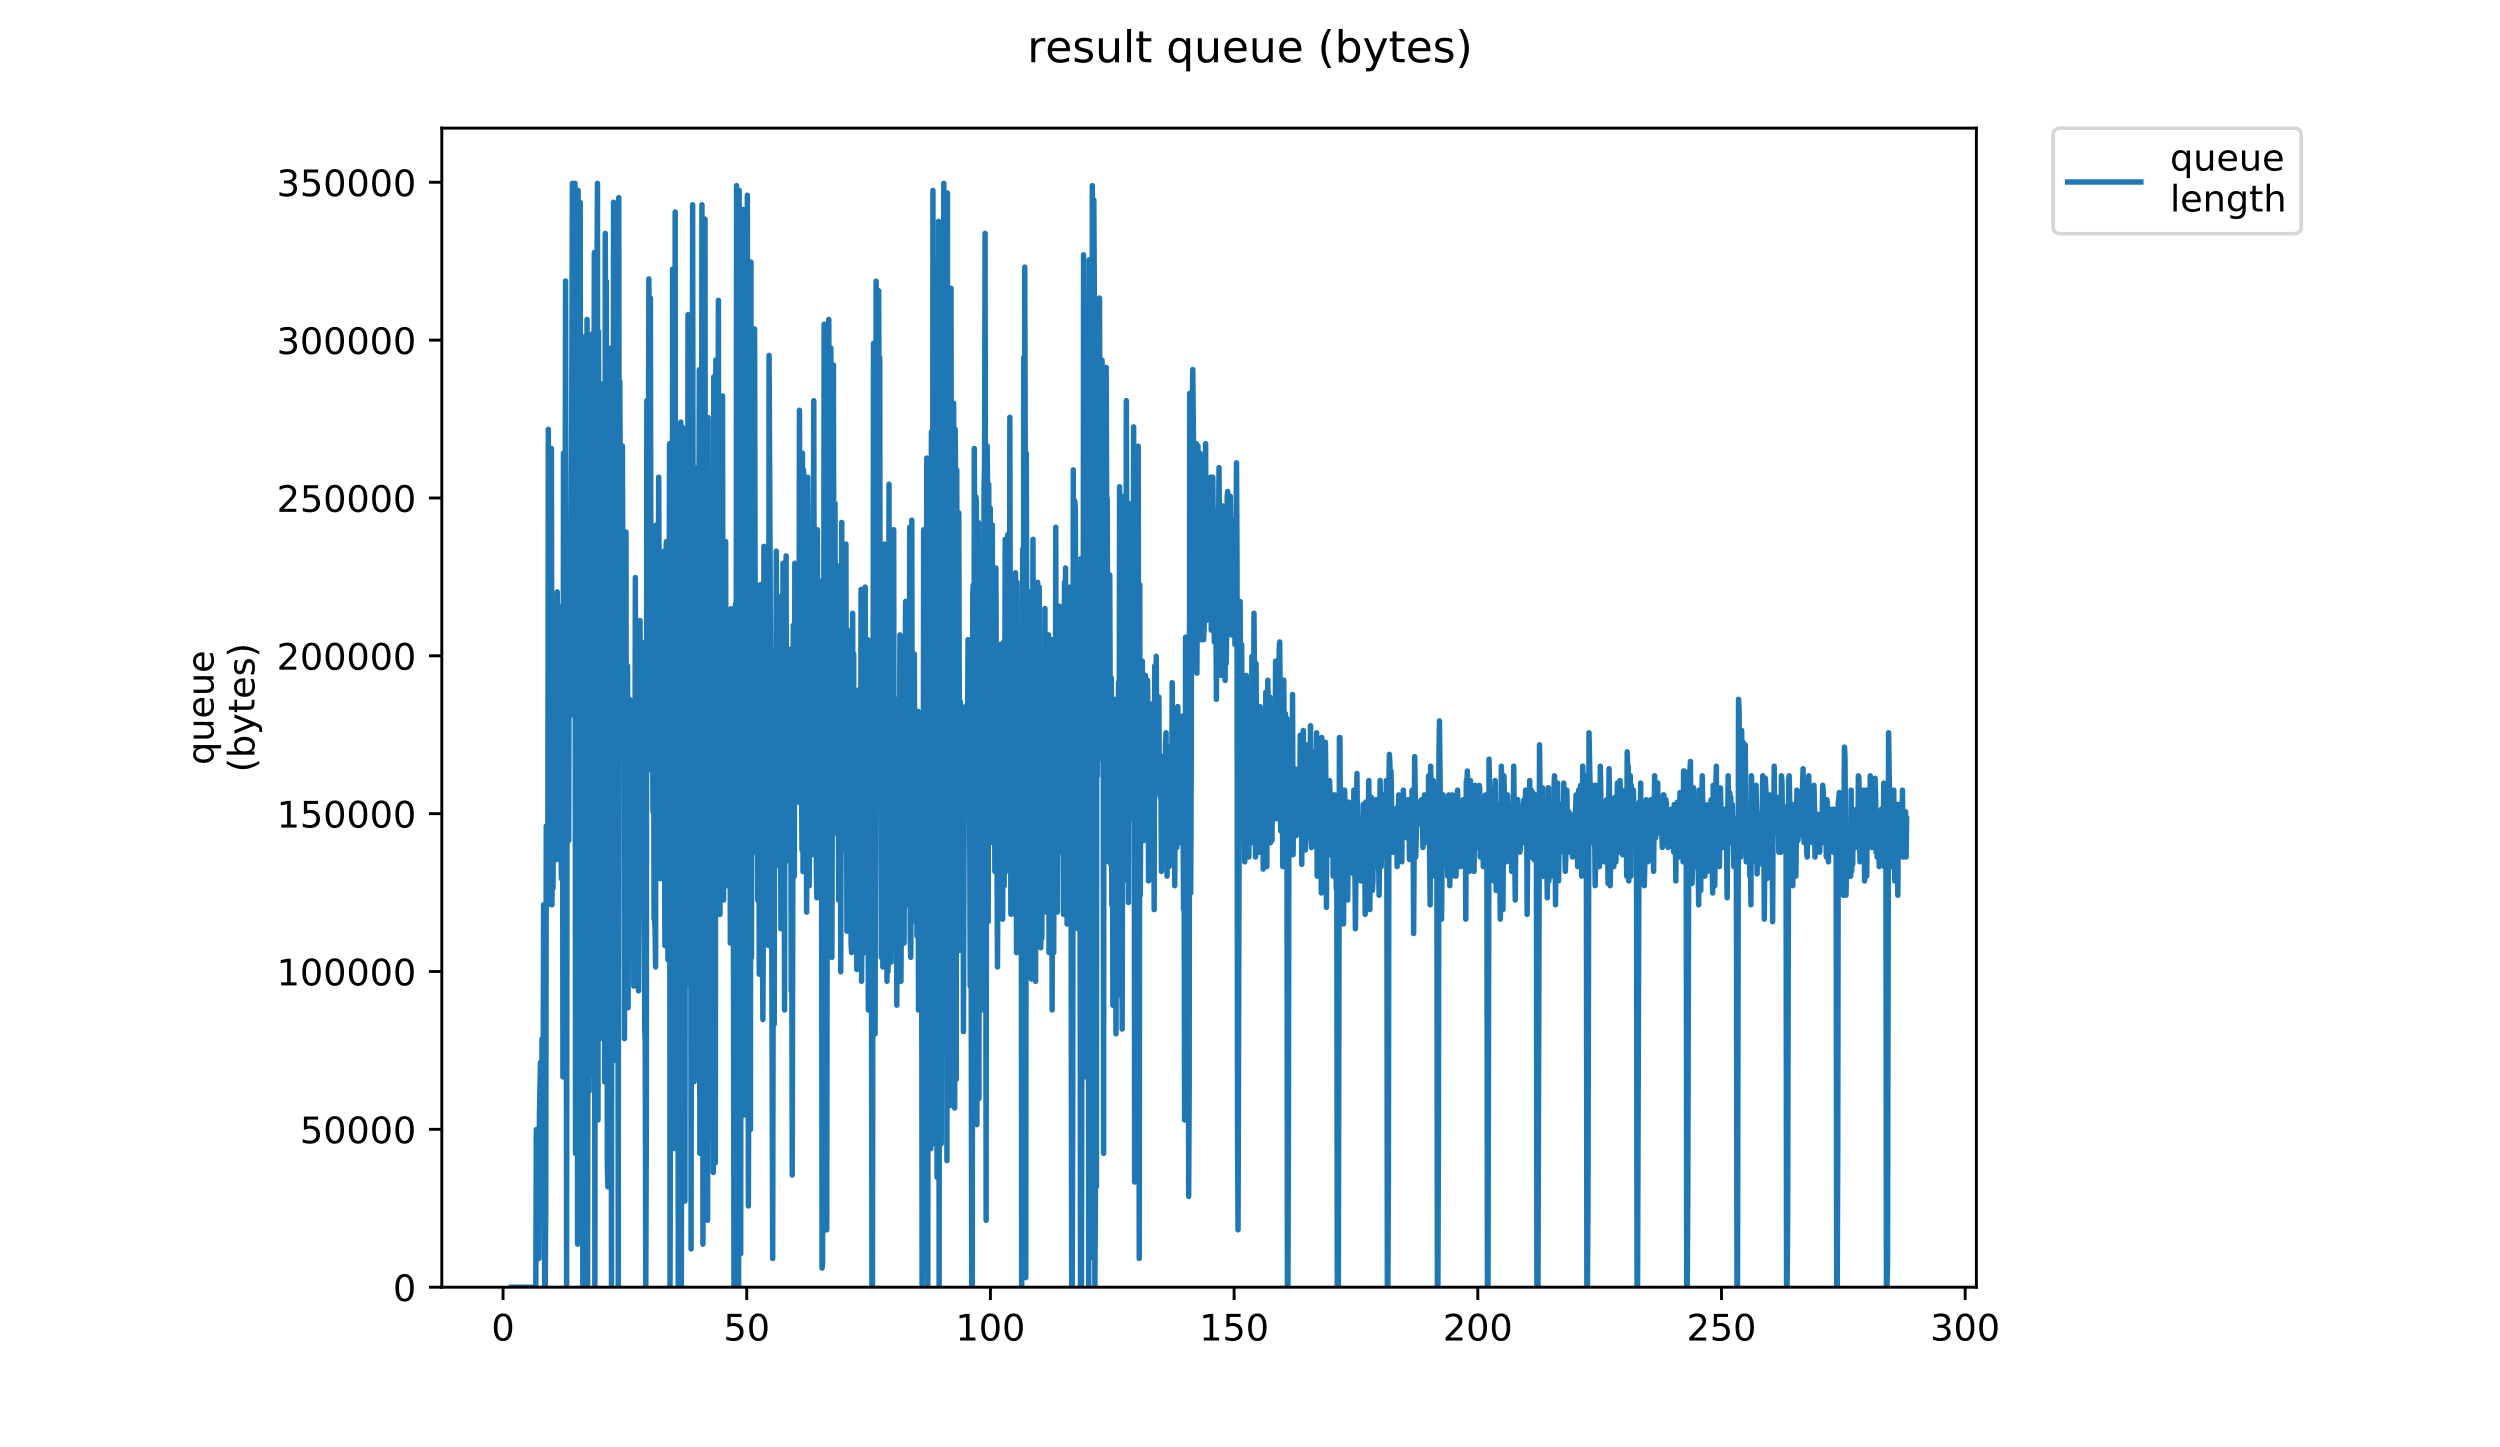 <?xml version="1.0" encoding="utf-8" standalone="no"?>
<!DOCTYPE svg PUBLIC "-//W3C//DTD SVG 1.1//EN"
  "http://www.w3.org/Graphics/SVG/1.1/DTD/svg11.dtd">
<!-- Created with matplotlib (https://matplotlib.org/) -->
<svg height="396pt" version="1.1" viewBox="0 0 684 396" width="684pt" xmlns="http://www.w3.org/2000/svg" xmlns:xlink="http://www.w3.org/1999/xlink">
 <defs>
  <style type="text/css">
*{stroke-linecap:butt;stroke-linejoin:round;}
  </style>
 </defs>
 <g id="figure_1">
  <g id="patch_1">
   <path d="M 0 396 
L 684 396 
L 684 0 
L 0 0 
z
" style="fill:#ffffff;"/>
  </g>
  <g id="axes_1">
   <g id="patch_2">
    <path d="M 120.879 352.174 
L 540.734 352.174 
L 540.734 35.062 
L 120.879 35.062 
z
" style="fill:#ffffff;"/>
   </g>
   <g id="matplotlib.axis_1">
    <g id="xtick_1">
     <g id="line2d_1">
      <defs>
       <path d="M 0 0 
L 0 3.5 
" id="m6138177342" style="stroke:#000000;stroke-width:0.8;"/>
      </defs>
      <g>
       <use style="stroke:#000000;stroke-width:0.8;" x="137.636" xlink:href="#m6138177342" y="352.174"/>
      </g>
     </g>
     <g id="text_1">
      <!-- 0 -->
      <defs>
       <path d="M 31.781 66.406 
Q 24.172 66.406 20.328 58.906 
Q 16.5 51.422 16.5 36.375 
Q 16.5 21.391 20.328 13.891 
Q 24.172 6.391 31.781 6.391 
Q 39.453 6.391 43.281 13.891 
Q 47.125 21.391 47.125 36.375 
Q 47.125 51.422 43.281 58.906 
Q 39.453 66.406 31.781 66.406 
z
M 31.781 74.219 
Q 44.047 74.219 50.516 64.516 
Q 56.984 54.828 56.984 36.375 
Q 56.984 17.969 50.516 8.266 
Q 44.047 -1.422 31.781 -1.422 
Q 19.531 -1.422 13.062 8.266 
Q 6.594 17.969 6.594 36.375 
Q 6.594 54.828 13.062 64.516 
Q 19.531 74.219 31.781 74.219 
z
" id="DejaVuSans-48"/>
      </defs>
      <g transform="translate(134.454 366.773)scale(0.1 -0.1)">
       <use xlink:href="#DejaVuSans-48"/>
      </g>
     </g>
    </g>
    <g id="xtick_2">
     <g id="line2d_2">
      <g>
       <use style="stroke:#000000;stroke-width:0.8;" x="204.308" xlink:href="#m6138177342" y="352.174"/>
      </g>
     </g>
     <g id="text_2">
      <!-- 50 -->
      <defs>
       <path d="M 10.797 72.906 
L 49.516 72.906 
L 49.516 64.594 
L 19.828 64.594 
L 19.828 46.734 
Q 21.969 47.469 24.109 47.828 
Q 26.266 48.188 28.422 48.188 
Q 40.625 48.188 47.75 41.5 
Q 54.891 34.812 54.891 23.391 
Q 54.891 11.625 47.562 5.094 
Q 40.234 -1.422 26.906 -1.422 
Q 22.312 -1.422 17.547 -0.641 
Q 12.797 0.141 7.719 1.703 
L 7.719 11.625 
Q 12.109 9.234 16.797 8.062 
Q 21.484 6.891 26.703 6.891 
Q 35.156 6.891 40.078 11.328 
Q 45.016 15.766 45.016 23.391 
Q 45.016 31 40.078 35.438 
Q 35.156 39.891 26.703 39.891 
Q 22.75 39.891 18.812 39.016 
Q 14.891 38.141 10.797 36.281 
z
" id="DejaVuSans-53"/>
      </defs>
      <g transform="translate(197.945 366.773)scale(0.1 -0.1)">
       <use xlink:href="#DejaVuSans-53"/>
       <use x="63.623" xlink:href="#DejaVuSans-48"/>
      </g>
     </g>
    </g>
    <g id="xtick_3">
     <g id="line2d_3">
      <g>
       <use style="stroke:#000000;stroke-width:0.8;" x="270.98" xlink:href="#m6138177342" y="352.174"/>
      </g>
     </g>
     <g id="text_3">
      <!-- 100 -->
      <defs>
       <path d="M 12.406 8.297 
L 28.516 8.297 
L 28.516 63.922 
L 10.984 60.406 
L 10.984 69.391 
L 28.422 72.906 
L 38.281 72.906 
L 38.281 8.297 
L 54.391 8.297 
L 54.391 0 
L 12.406 0 
z
" id="DejaVuSans-49"/>
      </defs>
      <g transform="translate(261.436 366.773)scale(0.1 -0.1)">
       <use xlink:href="#DejaVuSans-49"/>
       <use x="63.623" xlink:href="#DejaVuSans-48"/>
       <use x="127.246" xlink:href="#DejaVuSans-48"/>
      </g>
     </g>
    </g>
    <g id="xtick_4">
     <g id="line2d_4">
      <g>
       <use style="stroke:#000000;stroke-width:0.8;" x="337.652" xlink:href="#m6138177342" y="352.174"/>
      </g>
     </g>
     <g id="text_4">
      <!-- 150 -->
      <g transform="translate(328.109 366.773)scale(0.1 -0.1)">
       <use xlink:href="#DejaVuSans-49"/>
       <use x="63.623" xlink:href="#DejaVuSans-53"/>
       <use x="127.246" xlink:href="#DejaVuSans-48"/>
      </g>
     </g>
    </g>
    <g id="xtick_5">
     <g id="line2d_5">
      <g>
       <use style="stroke:#000000;stroke-width:0.8;" x="404.325" xlink:href="#m6138177342" y="352.174"/>
      </g>
     </g>
     <g id="text_5">
      <!-- 200 -->
      <defs>
       <path d="M 19.188 8.297 
L 53.609 8.297 
L 53.609 0 
L 7.328 0 
L 7.328 8.297 
Q 12.938 14.109 22.625 23.891 
Q 32.328 33.688 34.812 36.531 
Q 39.547 41.844 41.422 45.531 
Q 43.312 49.219 43.312 52.781 
Q 43.312 58.594 39.234 62.25 
Q 35.156 65.922 28.609 65.922 
Q 23.969 65.922 18.812 64.312 
Q 13.672 62.703 7.812 59.422 
L 7.812 69.391 
Q 13.766 71.781 18.938 73 
Q 24.125 74.219 28.422 74.219 
Q 39.75 74.219 46.484 68.547 
Q 53.219 62.891 53.219 53.422 
Q 53.219 48.922 51.531 44.891 
Q 49.859 40.875 45.406 35.406 
Q 44.188 33.984 37.641 27.219 
Q 31.109 20.453 19.188 8.297 
z
" id="DejaVuSans-50"/>
      </defs>
      <g transform="translate(394.781 366.773)scale(0.1 -0.1)">
       <use xlink:href="#DejaVuSans-50"/>
       <use x="63.623" xlink:href="#DejaVuSans-48"/>
       <use x="127.246" xlink:href="#DejaVuSans-48"/>
      </g>
     </g>
    </g>
    <g id="xtick_6">
     <g id="line2d_6">
      <g>
       <use style="stroke:#000000;stroke-width:0.8;" x="470.997" xlink:href="#m6138177342" y="352.174"/>
      </g>
     </g>
     <g id="text_6">
      <!-- 250 -->
      <g transform="translate(461.453 366.773)scale(0.1 -0.1)">
       <use xlink:href="#DejaVuSans-50"/>
       <use x="63.623" xlink:href="#DejaVuSans-53"/>
       <use x="127.246" xlink:href="#DejaVuSans-48"/>
      </g>
     </g>
    </g>
    <g id="xtick_7">
     <g id="line2d_7">
      <g>
       <use style="stroke:#000000;stroke-width:0.8;" x="537.669" xlink:href="#m6138177342" y="352.174"/>
      </g>
     </g>
     <g id="text_7">
      <!-- 300 -->
      <defs>
       <path d="M 40.578 39.312 
Q 47.656 37.797 51.625 33 
Q 55.609 28.219 55.609 21.188 
Q 55.609 10.406 48.188 4.484 
Q 40.766 -1.422 27.094 -1.422 
Q 22.516 -1.422 17.656 -0.516 
Q 12.797 0.391 7.625 2.203 
L 7.625 11.719 
Q 11.719 9.328 16.594 8.109 
Q 21.484 6.891 26.812 6.891 
Q 36.078 6.891 40.938 10.547 
Q 45.797 14.203 45.797 21.188 
Q 45.797 27.641 41.281 31.266 
Q 36.766 34.906 28.719 34.906 
L 20.219 34.906 
L 20.219 43.016 
L 29.109 43.016 
Q 36.375 43.016 40.234 45.922 
Q 44.094 48.828 44.094 54.297 
Q 44.094 59.906 40.109 62.906 
Q 36.141 65.922 28.719 65.922 
Q 24.656 65.922 20.016 65.031 
Q 15.375 64.156 9.812 62.312 
L 9.812 71.094 
Q 15.438 72.656 20.344 73.438 
Q 25.25 74.219 29.594 74.219 
Q 40.828 74.219 47.359 69.109 
Q 53.906 64.016 53.906 55.328 
Q 53.906 49.266 50.438 45.094 
Q 46.969 40.922 40.578 39.312 
z
" id="DejaVuSans-51"/>
      </defs>
      <g transform="translate(528.125 366.773)scale(0.1 -0.1)">
       <use xlink:href="#DejaVuSans-51"/>
       <use x="63.623" xlink:href="#DejaVuSans-48"/>
       <use x="127.246" xlink:href="#DejaVuSans-48"/>
      </g>
     </g>
    </g>
   </g>
   <g id="matplotlib.axis_2">
    <g id="ytick_1">
     <g id="line2d_8">
      <defs>
       <path d="M 0 0 
L -3.5 0 
" id="m844ea822ee" style="stroke:#000000;stroke-width:0.8;"/>
      </defs>
      <g>
       <use style="stroke:#000000;stroke-width:0.8;" x="120.879" xlink:href="#m844ea822ee" y="352.174"/>
      </g>
     </g>
     <g id="text_8">
      <!-- 0 -->
      <g transform="translate(107.516 355.973)scale(0.1 -0.1)">
       <use xlink:href="#DejaVuSans-48"/>
      </g>
     </g>
    </g>
    <g id="ytick_2">
     <g id="line2d_9">
      <g>
       <use style="stroke:#000000;stroke-width:0.8;" x="120.879" xlink:href="#m844ea822ee" y="308.988"/>
      </g>
     </g>
     <g id="text_9">
      <!-- 50000 -->
      <g transform="translate(82.066 312.787)scale(0.1 -0.1)">
       <use xlink:href="#DejaVuSans-53"/>
       <use x="63.623" xlink:href="#DejaVuSans-48"/>
       <use x="127.246" xlink:href="#DejaVuSans-48"/>
       <use x="190.869" xlink:href="#DejaVuSans-48"/>
       <use x="254.492" xlink:href="#DejaVuSans-48"/>
      </g>
     </g>
    </g>
    <g id="ytick_3">
     <g id="line2d_10">
      <g>
       <use style="stroke:#000000;stroke-width:0.8;" x="120.879" xlink:href="#m844ea822ee" y="265.802"/>
      </g>
     </g>
     <g id="text_10">
      <!-- 100000 -->
      <g transform="translate(75.704 269.602)scale(0.1 -0.1)">
       <use xlink:href="#DejaVuSans-49"/>
       <use x="63.623" xlink:href="#DejaVuSans-48"/>
       <use x="127.246" xlink:href="#DejaVuSans-48"/>
       <use x="190.869" xlink:href="#DejaVuSans-48"/>
       <use x="254.492" xlink:href="#DejaVuSans-48"/>
       <use x="318.115" xlink:href="#DejaVuSans-48"/>
      </g>
     </g>
    </g>
    <g id="ytick_4">
     <g id="line2d_11">
      <g>
       <use style="stroke:#000000;stroke-width:0.8;" x="120.879" xlink:href="#m844ea822ee" y="222.616"/>
      </g>
     </g>
     <g id="text_11">
      <!-- 150000 -->
      <g transform="translate(75.704 226.416)scale(0.1 -0.1)">
       <use xlink:href="#DejaVuSans-49"/>
       <use x="63.623" xlink:href="#DejaVuSans-53"/>
       <use x="127.246" xlink:href="#DejaVuSans-48"/>
       <use x="190.869" xlink:href="#DejaVuSans-48"/>
       <use x="254.492" xlink:href="#DejaVuSans-48"/>
       <use x="318.115" xlink:href="#DejaVuSans-48"/>
      </g>
     </g>
    </g>
    <g id="ytick_5">
     <g id="line2d_12">
      <g>
       <use style="stroke:#000000;stroke-width:0.8;" x="120.879" xlink:href="#m844ea822ee" y="179.431"/>
      </g>
     </g>
     <g id="text_12">
      <!-- 200000 -->
      <g transform="translate(75.704 183.23)scale(0.1 -0.1)">
       <use xlink:href="#DejaVuSans-50"/>
       <use x="63.623" xlink:href="#DejaVuSans-48"/>
       <use x="127.246" xlink:href="#DejaVuSans-48"/>
       <use x="190.869" xlink:href="#DejaVuSans-48"/>
       <use x="254.492" xlink:href="#DejaVuSans-48"/>
       <use x="318.115" xlink:href="#DejaVuSans-48"/>
      </g>
     </g>
    </g>
    <g id="ytick_6">
     <g id="line2d_13">
      <g>
       <use style="stroke:#000000;stroke-width:0.8;" x="120.879" xlink:href="#m844ea822ee" y="136.245"/>
      </g>
     </g>
     <g id="text_13">
      <!-- 250000 -->
      <g transform="translate(75.704 140.044)scale(0.1 -0.1)">
       <use xlink:href="#DejaVuSans-50"/>
       <use x="63.623" xlink:href="#DejaVuSans-53"/>
       <use x="127.246" xlink:href="#DejaVuSans-48"/>
       <use x="190.869" xlink:href="#DejaVuSans-48"/>
       <use x="254.492" xlink:href="#DejaVuSans-48"/>
       <use x="318.115" xlink:href="#DejaVuSans-48"/>
      </g>
     </g>
    </g>
    <g id="ytick_7">
     <g id="line2d_14">
      <g>
       <use style="stroke:#000000;stroke-width:0.8;" x="120.879" xlink:href="#m844ea822ee" y="93.059"/>
      </g>
     </g>
     <g id="text_14">
      <!-- 300000 -->
      <g transform="translate(75.704 96.858)scale(0.1 -0.1)">
       <use xlink:href="#DejaVuSans-51"/>
       <use x="63.623" xlink:href="#DejaVuSans-48"/>
       <use x="127.246" xlink:href="#DejaVuSans-48"/>
       <use x="190.869" xlink:href="#DejaVuSans-48"/>
       <use x="254.492" xlink:href="#DejaVuSans-48"/>
       <use x="318.115" xlink:href="#DejaVuSans-48"/>
      </g>
     </g>
    </g>
    <g id="ytick_8">
     <g id="line2d_15">
      <g>
       <use style="stroke:#000000;stroke-width:0.8;" x="120.879" xlink:href="#m844ea822ee" y="49.873"/>
      </g>
     </g>
     <g id="text_15">
      <!-- 350000 -->
      <g transform="translate(75.704 53.672)scale(0.1 -0.1)">
       <use xlink:href="#DejaVuSans-51"/>
       <use x="63.623" xlink:href="#DejaVuSans-53"/>
       <use x="127.246" xlink:href="#DejaVuSans-48"/>
       <use x="190.869" xlink:href="#DejaVuSans-48"/>
       <use x="254.492" xlink:href="#DejaVuSans-48"/>
       <use x="318.115" xlink:href="#DejaVuSans-48"/>
      </g>
     </g>
    </g>
    <g id="text_16">
     <!-- queue -->
     <defs>
      <path d="M 14.797 27.297 
Q 14.797 17.391 18.875 11.75 
Q 22.953 6.109 30.078 6.109 
Q 37.203 6.109 41.297 11.75 
Q 45.406 17.391 45.406 27.297 
Q 45.406 37.203 41.297 42.844 
Q 37.203 48.484 30.078 48.484 
Q 22.953 48.484 18.875 42.844 
Q 14.797 37.203 14.797 27.297 
z
M 45.406 8.203 
Q 42.578 3.328 38.25 0.953 
Q 33.938 -1.422 27.875 -1.422 
Q 17.969 -1.422 11.734 6.484 
Q 5.516 14.406 5.516 27.297 
Q 5.516 40.188 11.734 48.094 
Q 17.969 56 27.875 56 
Q 33.938 56 38.25 53.625 
Q 42.578 51.266 45.406 46.391 
L 45.406 54.688 
L 54.391 54.688 
L 54.391 -20.797 
L 45.406 -20.797 
z
" id="DejaVuSans-113"/>
      <path d="M 8.5 21.578 
L 8.5 54.688 
L 17.484 54.688 
L 17.484 21.922 
Q 17.484 14.156 20.5 10.266 
Q 23.531 6.391 29.594 6.391 
Q 36.859 6.391 41.078 11.031 
Q 45.312 15.672 45.312 23.688 
L 45.312 54.688 
L 54.297 54.688 
L 54.297 0 
L 45.312 0 
L 45.312 8.406 
Q 42.047 3.422 37.719 1 
Q 33.406 -1.422 27.688 -1.422 
Q 18.266 -1.422 13.375 4.438 
Q 8.5 10.297 8.5 21.578 
z
M 31.109 56 
z
" id="DejaVuSans-117"/>
      <path d="M 56.203 29.594 
L 56.203 25.203 
L 14.891 25.203 
Q 15.484 15.922 20.484 11.062 
Q 25.484 6.203 34.422 6.203 
Q 39.594 6.203 44.453 7.469 
Q 49.312 8.734 54.109 11.281 
L 54.109 2.781 
Q 49.266 0.734 44.188 -0.344 
Q 39.109 -1.422 33.891 -1.422 
Q 20.797 -1.422 13.156 6.188 
Q 5.516 13.812 5.516 26.812 
Q 5.516 40.234 12.766 48.109 
Q 20.016 56 32.328 56 
Q 43.359 56 49.781 48.891 
Q 56.203 41.797 56.203 29.594 
z
M 47.219 32.234 
Q 47.125 39.594 43.094 43.984 
Q 39.062 48.391 32.422 48.391 
Q 24.906 48.391 20.391 44.141 
Q 15.875 39.891 15.188 32.172 
z
" id="DejaVuSans-101"/>
     </defs>
     <g transform="translate(58.426 209.283)rotate(-90)scale(0.1 -0.1)">
      <use xlink:href="#DejaVuSans-113"/>
      <use x="63.477" xlink:href="#DejaVuSans-117"/>
      <use x="126.855" xlink:href="#DejaVuSans-101"/>
      <use x="188.379" xlink:href="#DejaVuSans-117"/>
      <use x="251.758" xlink:href="#DejaVuSans-101"/>
     </g>
     <!-- (bytes) -->
     <defs>
      <path d="M 31 75.875 
Q 24.469 64.656 21.281 53.656 
Q 18.109 42.672 18.109 31.391 
Q 18.109 20.125 21.312 9.062 
Q 24.516 -2 31 -13.188 
L 23.188 -13.188 
Q 15.875 -1.703 12.234 9.375 
Q 8.594 20.453 8.594 31.391 
Q 8.594 42.281 12.203 53.312 
Q 15.828 64.359 23.188 75.875 
z
" id="DejaVuSans-40"/>
      <path d="M 48.688 27.297 
Q 48.688 37.203 44.609 42.844 
Q 40.531 48.484 33.406 48.484 
Q 26.266 48.484 22.188 42.844 
Q 18.109 37.203 18.109 27.297 
Q 18.109 17.391 22.188 11.75 
Q 26.266 6.109 33.406 6.109 
Q 40.531 6.109 44.609 11.75 
Q 48.688 17.391 48.688 27.297 
z
M 18.109 46.391 
Q 20.953 51.266 25.266 53.625 
Q 29.594 56 35.594 56 
Q 45.562 56 51.781 48.094 
Q 58.016 40.188 58.016 27.297 
Q 58.016 14.406 51.781 6.484 
Q 45.562 -1.422 35.594 -1.422 
Q 29.594 -1.422 25.266 0.953 
Q 20.953 3.328 18.109 8.203 
L 18.109 0 
L 9.078 0 
L 9.078 75.984 
L 18.109 75.984 
z
" id="DejaVuSans-98"/>
      <path d="M 32.172 -5.078 
Q 28.375 -14.844 24.75 -17.812 
Q 21.141 -20.797 15.094 -20.797 
L 7.906 -20.797 
L 7.906 -13.281 
L 13.188 -13.281 
Q 16.891 -13.281 18.938 -11.516 
Q 21 -9.766 23.484 -3.219 
L 25.094 0.875 
L 2.984 54.688 
L 12.5 54.688 
L 29.594 11.922 
L 46.688 54.688 
L 56.203 54.688 
z
" id="DejaVuSans-121"/>
      <path d="M 18.312 70.219 
L 18.312 54.688 
L 36.812 54.688 
L 36.812 47.703 
L 18.312 47.703 
L 18.312 18.016 
Q 18.312 11.328 20.141 9.422 
Q 21.969 7.516 27.594 7.516 
L 36.812 7.516 
L 36.812 0 
L 27.594 0 
Q 17.188 0 13.234 3.875 
Q 9.281 7.766 9.281 18.016 
L 9.281 47.703 
L 2.688 47.703 
L 2.688 54.688 
L 9.281 54.688 
L 9.281 70.219 
z
" id="DejaVuSans-116"/>
      <path d="M 44.281 53.078 
L 44.281 44.578 
Q 40.484 46.531 36.375 47.5 
Q 32.281 48.484 27.875 48.484 
Q 21.188 48.484 17.844 46.438 
Q 14.5 44.391 14.5 40.281 
Q 14.5 37.156 16.891 35.375 
Q 19.281 33.594 26.516 31.984 
L 29.594 31.297 
Q 39.156 29.25 43.188 25.516 
Q 47.219 21.781 47.219 15.094 
Q 47.219 7.469 41.188 3.016 
Q 35.156 -1.422 24.609 -1.422 
Q 20.219 -1.422 15.453 -0.562 
Q 10.688 0.297 5.422 2 
L 5.422 11.281 
Q 10.406 8.688 15.234 7.391 
Q 20.062 6.109 24.812 6.109 
Q 31.156 6.109 34.562 8.281 
Q 37.984 10.453 37.984 14.406 
Q 37.984 18.062 35.516 20.016 
Q 33.062 21.969 24.703 23.781 
L 21.578 24.516 
Q 13.234 26.266 9.516 29.906 
Q 5.812 33.547 5.812 39.891 
Q 5.812 47.609 11.281 51.797 
Q 16.75 56 26.812 56 
Q 31.781 56 36.172 55.266 
Q 40.578 54.547 44.281 53.078 
z
" id="DejaVuSans-115"/>
      <path d="M 8.016 75.875 
L 15.828 75.875 
Q 23.141 64.359 26.781 53.312 
Q 30.422 42.281 30.422 31.391 
Q 30.422 20.453 26.781 9.375 
Q 23.141 -1.703 15.828 -13.188 
L 8.016 -13.188 
Q 14.5 -2 17.703 9.062 
Q 20.906 20.125 20.906 31.391 
Q 20.906 42.672 17.703 53.656 
Q 14.5 64.656 8.016 75.875 
z
" id="DejaVuSans-41"/>
     </defs>
     <g transform="translate(69.624 211.295)rotate(-90)scale(0.1 -0.1)">
      <use xlink:href="#DejaVuSans-40"/>
      <use x="39.014" xlink:href="#DejaVuSans-98"/>
      <use x="102.49" xlink:href="#DejaVuSans-121"/>
      <use x="161.67" xlink:href="#DejaVuSans-116"/>
      <use x="200.879" xlink:href="#DejaVuSans-101"/>
      <use x="262.402" xlink:href="#DejaVuSans-115"/>
      <use x="314.502" xlink:href="#DejaVuSans-41"/>
     </g>
    </g>
   </g>
   <g id="line2d_16">
    <path clip-path="url(#p63ae3a869a)" d="M 139.963 352.174 
L 146.594 352.174 
L 146.742 309.021 
L 146.884 319.482 
L 147.024 315.559 
L 147.165 320.79 
L 147.305 319.482 
L 147.447 344.328 
L 147.589 305.098 
L 147.873 290.714 
L 148.02 295.944 
L 148.162 328.636 
L 148.303 284.175 
L 148.451 312.944 
L 148.592 303.79 
L 148.732 247.561 
L 148.878 259.33 
L 149.023 352.174 
L 149.171 352.174 
L 149.315 330.571 
L 149.455 226.014 
L 149.595 246.253 
L 149.735 243.638 
L 149.876 247.561 
L 150.016 117.478 
L 150.303 216.854 
L 150.586 178.938 
L 150.728 127.939 
L 150.872 122.708 
L 151.018 247.561 
L 151.162 203.784 
L 151.305 243.014 
L 151.595 189.752 
L 151.738 181.554 
L 151.879 186.783 
L 152.023 210.322 
L 152.166 164.554 
L 152.308 235.168 
L 152.45 161.939 
L 152.592 173.708 
L 152.736 233.86 
L 152.879 201.169 
L 153.023 204.408 
L 153.166 203.784 
L 153.309 198.553 
L 153.595 240.399 
L 153.879 165.862 
L 154.021 294.637 
L 154.163 124.016 
L 154.453 267.176 
L 154.736 76.883 
L 154.878 173.708 
L 155.019 352.174 
L 155.16 184.169 
L 155.309 178.938 
L 155.457 180.246 
L 155.605 229.937 
L 155.746 143.008 
L 155.895 195.938 
L 156.326 150.17 
L 156.607 50.163 
L 156.752 126.64 
L 156.894 133.17 
L 157.034 86.778 
L 157.174 90.701 
L 157.315 50.163 
L 157.457 315.559 
L 157.601 134.477 
L 157.742 178.938 
L 157.887 134.477 
L 158.031 340.405 
L 158.172 52.094 
L 158.315 310.329 
L 158.598 64.547 
L 158.741 55.394 
L 158.884 205.092 
L 159.029 95.931 
L 159.173 197.246 
L 159.317 110.316 
L 159.461 352.174 
L 159.605 184.169 
L 159.749 178.254 
L 160.036 108.324 
L 160.179 92.008 
L 160.326 227.946 
L 160.612 87.401 
L 160.756 352.174 
L 160.898 241.022 
L 161.181 298.56 
L 161.61 139.708 
L 161.752 294.013 
L 162.038 91.324 
L 162.181 233.86 
L 162.324 207.023 
L 162.465 159.323 
L 162.606 69.094 
L 162.754 352.174 
L 162.897 146.247 
L 163.04 174.331 
L 163.182 306.406 
L 163.323 78.248 
L 163.465 50.163 
L 163.609 306.406 
L 163.751 90.701 
L 163.893 251.484 
L 164.034 131.862 
L 164.175 284.175 
L 164.319 110.255 
L 164.463 105.025 
L 164.606 231.869 
L 164.75 255.407 
L 164.892 123.393 
L 165.033 244.945 
L 165.173 213.561 
L 165.314 234.484 
L 165.457 296.005 
L 165.598 63.863 
L 165.742 108.324 
L 165.883 76.94 
L 166.167 318.175 
L 166.31 324.713 
L 166.454 129.247 
L 166.594 258.022 
L 166.736 197.869 
L 166.878 214.869 
L 167.018 173.023 
L 167.161 95.247 
L 167.301 352.174 
L 167.441 141.639 
L 167.583 107.016 
L 167.723 243.014 
L 167.865 55.333 
L 168.149 290.09 
L 168.433 133.793 
L 168.576 97.863 
L 168.72 241.706 
L 168.865 94.563 
L 169.006 141.016 
L 169.15 352.174 
L 169.29 54.086 
L 169.43 165.862 
L 169.572 104.401 
L 169.856 165.862 
L 169.999 175.639 
L 170.283 122.024 
L 170.566 199.165 
L 170.708 193.946 
L 170.848 284.175 
L 170.99 193.323 
L 171.132 190.023 
L 171.274 145.562 
L 171.415 275.022 
L 171.698 182.177 
L 171.84 275.706 
L 171.984 229.253 
L 172.127 229.253 
L 172.27 191.331 
L 172.411 239.715 
L 172.553 242.33 
L 172.697 203.1 
L 172.839 209.015 
L 172.981 260.637 
L 173.264 195.254 
L 173.406 269.791 
L 173.692 226.638 
L 173.833 158.016 
L 173.975 267.176 
L 174.116 195.254 
L 174.259 250.86 
L 174.403 237.099 
L 174.547 199.165 
L 174.689 271.099 
L 174.973 210.946 
L 175.115 169.785 
L 175.258 246.925 
L 175.401 235.792 
L 175.542 175.639 
L 175.684 244.322 
L 175.827 234.484 
L 176.113 188.092 
L 176.394 281.56 
L 176.537 285.483 
L 176.685 352.174 
L 176.827 310.329 
L 176.968 109.632 
L 177.108 210.946 
L 177.248 125.324 
L 177.392 132.486 
L 177.534 76.316 
L 177.674 173.708 
L 177.957 81.547 
L 178.098 175.015 
L 178.239 151.477 
L 178.38 169.785 
L 178.661 222.091 
L 178.802 171.716 
L 178.944 251.484 
L 179.086 251.484 
L 179.226 254.099 
L 179.366 264.56 
L 179.507 143.631 
L 179.649 148.862 
L 179.933 210.946 
L 180.074 199.237 
L 180.215 130.554 
L 180.642 240.399 
L 180.786 205.715 
L 180.928 204.408 
L 181.068 199.861 
L 181.209 176.323 
L 181.349 233.86 
L 181.49 232.553 
L 181.631 150.793 
L 181.913 258.706 
L 182.054 248.245 
L 182.195 152.785 
L 182.336 148.178 
L 182.476 216.854 
L 182.617 193.323 
L 182.758 262.629 
L 182.898 148.862 
L 183.04 191.331 
L 183.183 121.401 
L 183.323 352.174 
L 183.745 142.947 
L 183.886 292.032 
L 184.026 73.641 
L 184.167 156.711 
L 184.307 305.098 
L 184.447 122.085 
L 184.587 314.252 
L 184.727 58.009 
L 184.868 312.32 
L 185.008 156.711 
L 185.149 288.843 
L 185.429 139.708 
L 185.569 352.174 
L 185.71 179.622 
L 185.85 307.713 
L 185.989 126.64 
L 186.13 169.094 
L 186.27 115.486 
L 186.41 352.174 
L 186.55 278.321 
L 186.691 116.854 
L 186.832 275.706 
L 186.973 142.323 
L 187.114 287.475 
L 187.254 120.717 
L 187.394 328.636 
L 187.535 173.023 
L 187.815 219.476 
L 187.956 117.478 
L 188.096 218.792 
L 188.237 86.094 
L 188.378 269.167 
L 188.518 105.709 
L 188.798 229.937 
L 188.939 148.862 
L 189.08 341.713 
L 189.221 184.169 
L 189.362 167.169 
L 189.502 56.017 
L 189.782 260.698 
L 189.922 295.944 
L 190.062 252.791 
L 190.203 127.939 
L 190.344 276.329 
L 190.484 293.329 
L 190.625 287.475 
L 190.765 294.685 
L 191.047 167.169 
L 191.19 156.024 
L 191.331 101.162 
L 191.472 315.559 
L 191.614 147.554 
L 191.761 309.021 
L 192.045 56.017 
L 192.186 105.085 
L 192.327 340.405 
L 192.469 105.709 
L 192.61 297.252 
L 192.893 59.94 
L 193.035 314.252 
L 193.176 178.938 
L 193.318 190.084 
L 193.458 128.623 
L 193.6 333.867 
L 193.742 114.239 
L 193.882 311.636 
L 194.023 188.776 
L 194.163 309.021 
L 194.304 292.032 
L 194.444 133.854 
L 194.587 290.09 
L 194.728 128.623 
L 194.868 305.098 
L 195.009 188.716 
L 195.15 320.79 
L 195.291 103.093 
L 195.432 256.091 
L 195.572 117.478 
L 195.712 318.175 
L 195.852 98.486 
L 195.993 128.623 
L 196.133 124.7 
L 196.273 168.477 
L 196.414 145.562 
L 196.556 82.171 
L 196.697 223.399 
L 196.837 221.407 
L 196.982 250.176 
L 197.268 144.255 
L 197.408 137.093 
L 197.549 112.247 
L 197.688 108.324 
L 197.829 222.715 
L 197.97 246.253 
L 198.11 150.854 
L 198.392 242.33 
L 198.533 148.178 
L 198.676 242.33 
L 198.819 173.708 
L 198.963 171.716 
L 199.105 239.715 
L 199.395 181.554 
L 199.541 218.792 
L 199.681 169.785 
L 199.822 258.022 
L 199.963 166.546 
L 200.103 230.561 
L 200.244 180.246 
L 200.386 248.868 
L 200.532 173.708 
L 200.813 352.174 
L 200.954 204.408 
L 201.097 278.945 
L 201.239 165.177 
L 201.381 285.483 
L 201.521 50.787 
L 201.662 310.329 
L 201.802 91.324 
L 201.944 147.554 
L 202.084 352.174 
L 202.225 52.094 
L 202.367 343.02 
L 202.508 67.102 
L 202.649 343.02 
L 202.789 159.947 
L 202.929 275.706 
L 203.349 57.325 
L 203.489 305.098 
L 203.772 176.947 
L 203.913 195.938 
L 204.053 120.093 
L 204.192 260.637 
L 204.332 230.561 
L 204.472 53.402 
L 204.752 329.944 
L 205.036 237.16 
L 205.178 151.477 
L 205.321 309.021 
L 205.462 71.709 
L 205.603 262.005 
L 205.746 113.555 
L 205.887 90.64 
L 206.03 232.553 
L 206.172 135.162 
L 206.314 122.085 
L 206.455 90.017 
L 206.739 233.176 
L 206.883 161.254 
L 207.025 208.331 
L 207.168 195.938 
L 207.309 246.253 
L 207.449 227.946 
L 207.592 173.708 
L 207.734 266.552 
L 208.015 159.947 
L 208.156 247.561 
L 208.297 208.331 
L 208.439 248.245 
L 208.58 250.86 
L 208.724 278.945 
L 208.867 250.176 
L 209.008 149.485 
L 209.434 205.715 
L 209.574 209.638 
L 209.714 195.938 
L 209.855 201.792 
L 210.279 258.706 
L 210.419 97.239 
L 210.701 155.4 
L 210.842 205.092 
L 210.982 192.015 
L 211.404 344.328 
L 211.686 180.246 
L 211.827 280.252 
L 211.967 177.631 
L 212.248 194.63 
L 212.389 150.793 
L 212.67 233.176 
L 212.81 165.862 
L 212.954 203.1 
L 213.095 163.246 
L 213.375 237.099 
L 213.515 203.784 
L 213.655 254.099 
L 213.795 209.638 
L 213.937 241.706 
L 214.084 217.484 
L 214.229 154.093 
L 214.374 208.331 
L 214.515 207.023 
L 214.655 276.329 
L 214.795 164.554 
L 214.935 233.176 
L 215.075 152.101 
L 215.215 225.33 
L 215.356 200.485 
L 215.496 213.561 
L 215.637 203.1 
L 215.777 233.86 
L 215.917 225.33 
L 216.057 182.861 
L 216.196 235.792 
L 216.336 177.631 
L 216.476 271.099 
L 216.615 244.945 
L 216.755 321.474 
L 217.038 171.092 
L 217.181 191.331 
L 217.323 239.715 
L 217.466 154.093 
L 217.748 201.792 
L 217.888 203.1 
L 218.028 200.485 
L 218.168 182.177 
L 218.308 216.177 
L 218.448 219.476 
L 218.588 214.929 
L 218.728 112.247 
L 219.007 192.639 
L 219.147 195.254 
L 219.427 232.553 
L 219.568 124.016 
L 219.71 238.467 
L 219.85 128.623 
L 219.99 171.092 
L 220.13 171.716 
L 220.269 200.485 
L 220.409 205.092 
L 220.549 201.169 
L 220.688 249.552 
L 220.829 217.545 
L 220.971 130.554 
L 221.112 157.331 
L 221.391 242.33 
L 221.671 148.178 
L 221.81 191.331 
L 221.95 173.023 
L 222.09 233.86 
L 222.371 207.083 
L 222.651 109.632 
L 222.79 184.169 
L 222.93 180.246 
L 223.07 187.408 
L 223.209 169.094 
L 223.349 237.783 
L 223.49 245.629 
L 223.634 144.939 
L 223.778 197.869 
L 223.922 158.7 
L 224.063 159.323 
L 224.204 217.484 
L 224.345 215.553 
L 224.488 234.543 
L 224.63 192.639 
L 224.772 219.476 
L 224.914 346.943 
L 225.055 345.636 
L 225.197 197.246 
L 225.338 222.715 
L 225.48 88.709 
L 225.621 323.405 
L 225.762 101.786 
L 225.905 336.482 
L 226.047 114.862 
L 226.188 336.482 
L 226.472 133.17 
L 226.612 165.177 
L 226.754 87.401 
L 227.175 258.706 
L 227.316 95.247 
L 227.601 261.945 
L 228.027 99.854 
L 228.168 195.254 
L 228.448 137.716 
L 228.736 227.946 
L 228.877 155.4 
L 229.019 192.639 
L 229.161 197.246 
L 229.305 172.987 
L 229.448 246.253 
L 229.591 170.408 
L 229.731 221.407 
L 229.872 154.716 
L 230.016 265.868 
L 230.302 142.947 
L 230.445 231.869 
L 230.588 200.485 
L 230.872 227.946 
L 231.013 176.323 
L 231.154 232.553 
L 231.294 221.407 
L 231.436 148.862 
L 231.721 254.783 
L 232.004 172.4 
L 232.146 210.946 
L 232.287 190.707 
L 232.431 243.638 
L 232.575 243.638 
L 232.716 190.707 
L 232.859 258.022 
L 233.003 260.637 
L 233.146 243.638 
L 233.289 167.793 
L 233.431 233.176 
L 233.572 178.938 
L 233.715 254.099 
L 233.998 211.63 
L 234.142 210.946 
L 234.284 203.784 
L 234.425 265.244 
L 234.567 212.254 
L 234.713 224.023 
L 234.859 193.946 
L 235.006 188.716 
L 235.439 233.176 
L 235.582 161.254 
L 235.724 268.483 
L 235.866 247.561 
L 236.009 182.861 
L 236.151 260.637 
L 236.437 169.785 
L 236.578 260.637 
L 236.721 160.631 
L 236.864 221.407 
L 237.005 206.399 
L 237.29 237.099 
L 237.432 175.015 
L 237.574 276.329 
L 237.717 214.869 
L 237.858 274.398 
L 238.141 182.861 
L 238.283 251.484 
L 238.424 252.791 
L 238.565 352.174 
L 238.707 352.174 
L 238.988 93.94 
L 239.129 193.323 
L 239.269 159.323 
L 239.415 282.868 
L 239.557 210.946 
L 239.703 76.94 
L 239.849 89.393 
L 239.994 146.247 
L 240.274 169.785 
L 240.415 79.555 
L 240.555 140.392 
L 240.696 97.863 
L 240.838 211.63 
L 240.979 184.793 
L 241.12 261.945 
L 241.262 154.093 
L 241.543 264.56 
L 241.684 182.177 
L 241.824 261.945 
L 241.966 148.862 
L 242.107 221.407 
L 242.249 206.399 
L 242.39 214.869 
L 242.531 180.87 
L 242.672 268.483 
L 242.813 184.793 
L 242.955 265.868 
L 243.096 252.791 
L 243.237 132.486 
L 243.379 251.484 
L 243.522 238.407 
L 243.664 204.408 
L 243.805 263.253 
L 243.946 242.33 
L 244.229 172.4 
L 244.372 238.407 
L 244.512 144.939 
L 244.656 246.253 
L 244.799 221.407 
L 244.942 220.784 
L 245.084 196.562 
L 245.227 191.331 
L 245.369 275.022 
L 245.511 203.1 
L 245.653 246.253 
L 245.795 192.639 
L 245.936 264.56 
L 246.076 246.253 
L 246.217 173.708 
L 246.499 268.483 
L 246.639 242.33 
L 246.779 192.015 
L 246.92 196.562 
L 247.06 243.014 
L 247.2 244.322 
L 247.341 258.022 
L 247.625 192.639 
L 247.769 164.554 
L 247.909 247.561 
L 248.19 186.783 
L 248.331 220.1 
L 248.471 177.631 
L 248.612 238.407 
L 248.752 217.484 
L 248.895 144.255 
L 249.035 257.398 
L 249.182 261.945 
L 249.324 233.176 
L 249.465 142.323 
L 249.606 234.484 
L 249.747 207.707 
L 250.027 239.715 
L 250.169 178.938 
L 250.311 237.783 
L 250.455 226.638 
L 250.597 252.168 
L 250.739 217.484 
L 250.88 256.091 
L 251.022 235.792 
L 251.164 194.63 
L 251.304 276.329 
L 251.585 220.784 
L 251.726 268.483 
L 252.008 197.246 
L 252.148 235.792 
L 252.288 352.174 
L 252.43 337.79 
L 252.717 144.939 
L 252.861 168.477 
L 253.005 280.252 
L 253.147 237.099 
L 253.287 299.867 
L 253.567 125.324 
L 253.708 171.776 
L 253.848 352.174 
L 253.988 158.7 
L 254.128 149.485 
L 254.269 302.483 
L 254.549 160.631 
L 254.69 314.252 
L 254.83 118.162 
L 255.111 312.944 
L 255.252 52.094 
L 255.393 237.099 
L 255.536 254.099 
L 255.677 177.007 
L 255.817 179.562 
L 255.958 72.393 
L 256.098 182.177 
L 256.238 152.785 
L 256.378 322.103 
L 256.518 139.708 
L 256.658 215.553 
L 256.799 60.564 
L 256.946 352.174 
L 257.094 101.786 
L 257.235 121.401 
L 257.375 84.162 
L 257.516 312.944 
L 257.657 183.545 
L 257.798 230.561 
L 257.94 61.248 
L 258.081 287.475 
L 258.222 50.163 
L 258.364 231.869 
L 258.796 129.87 
L 258.937 128.563 
L 259.077 317.551 
L 259.217 52.778 
L 259.357 269.791 
L 259.497 193.323 
L 259.783 230.561 
L 259.926 131.862 
L 260.067 302.483 
L 260.208 78.88 
L 260.348 258.706 
L 260.488 114.862 
L 260.629 254.783 
L 260.769 120.093 
L 260.911 110.316 
L 261.051 169.161 
L 261.194 303.167 
L 261.337 117.478 
L 261.479 135.162 
L 261.62 295.321 
L 261.762 128.563 
L 261.903 194.63 
L 262.047 197.869 
L 262.188 192.639 
L 262.329 140.332 
L 262.61 260.014 
L 262.751 192.015 
L 262.892 246.253 
L 263.173 212.938 
L 263.315 254.099 
L 263.455 201.792 
L 263.596 282.244 
L 263.877 194.63 
L 264.017 207.023 
L 264.157 193.323 
L 264.579 218.792 
L 264.866 175.015 
L 265.007 206.399 
L 265.153 178.254 
L 265.442 269.791 
L 265.583 188.716 
L 265.864 352.174 
L 266.005 352.174 
L 266.146 162.562 
L 266.287 160.007 
L 266.428 290.714 
L 266.568 122.708 
L 266.709 161.939 
L 266.99 135.846 
L 267.13 137.093 
L 267.271 307.713 
L 267.552 205.776 
L 267.693 142.947 
L 267.834 300.551 
L 267.974 188.092 
L 268.115 183.485 
L 268.256 209.638 
L 268.397 210.322 
L 268.538 276.329 
L 268.678 260.014 
L 268.959 199.861 
L 269.1 205.092 
L 269.24 133.793 
L 269.382 126.64 
L 269.522 63.863 
L 269.803 333.867 
L 269.944 150.793 
L 270.085 122.024 
L 270.227 136.469 
L 270.368 252.168 
L 270.509 132.486 
L 270.65 160.631 
L 270.792 141.639 
L 270.932 139.022 
L 271.212 209.638 
L 271.352 222.715 
L 271.492 143.631 
L 271.633 230.561 
L 271.773 163.246 
L 271.914 167.793 
L 272.197 238.407 
L 272.337 159.323 
L 272.478 155.4 
L 272.907 264.56 
L 273.188 201.792 
L 273.329 207.023 
L 273.471 178.938 
L 273.612 176.323 
L 273.752 205.715 
L 274.036 176.947 
L 274.177 200.485 
L 274.317 251.484 
L 274.597 175.639 
L 274.742 242.33 
L 275.026 147.554 
L 275.167 226.638 
L 275.307 154.093 
L 275.447 167.793 
L 275.588 217.484 
L 275.728 146.247 
L 276.008 238.407 
L 276.15 227.322 
L 276.29 114.178 
L 276.573 250.14 
L 276.713 175.015 
L 276.999 226.014 
L 277.138 161.939 
L 277.279 201.792 
L 277.419 157.331 
L 277.699 250.176 
L 277.839 156.711 
L 277.98 180.87 
L 278.121 260.637 
L 278.262 159.323 
L 278.402 224.023 
L 278.542 183.485 
L 278.683 243.638 
L 278.823 180.246 
L 278.964 179.562 
L 279.105 218.792 
L 279.246 184.793 
L 279.386 186.1 
L 279.527 352.174 
L 279.67 322.103 
L 279.811 150.17 
L 279.951 336.482 
L 280.091 97.863 
L 280.232 269.167 
L 280.372 73.077 
L 280.512 125.947 
L 280.652 349.559 
L 280.792 124.016 
L 281.074 224.023 
L 281.215 212.254 
L 281.355 165.862 
L 281.498 239.715 
L 281.639 169.785 
L 281.779 230.561 
L 281.919 161.939 
L 282.061 192.639 
L 282.203 267.86 
L 282.344 164.554 
L 282.484 200.485 
L 282.625 147.554 
L 282.771 237.099 
L 282.912 197.869 
L 283.054 190.707 
L 283.336 268.483 
L 283.478 173.023 
L 283.619 256.714 
L 283.903 159.323 
L 284.046 238.407 
L 284.188 216.177 
L 284.329 160.631 
L 284.47 246.253 
L 284.619 207.023 
L 284.76 259.293 
L 284.901 192.015 
L 285.046 256.714 
L 285.187 209.638 
L 285.328 234.484 
L 285.609 222.091 
L 285.75 234.484 
L 285.892 166.485 
L 286.033 242.33 
L 286.174 197.246 
L 286.315 249.552 
L 286.456 187.408 
L 286.596 209.015 
L 286.736 203.1 
L 286.877 173.708 
L 287.017 260.637 
L 287.158 251.484 
L 287.299 211.63 
L 287.439 251.484 
L 287.723 175.015 
L 287.863 276.329 
L 288.003 220.1 
L 288.288 260.637 
L 288.571 177.631 
L 288.711 241.022 
L 288.854 144.255 
L 288.995 239.715 
L 289.135 192.015 
L 289.275 249.552 
L 289.415 195.254 
L 289.554 186.783 
L 289.696 233.176 
L 289.836 165.862 
L 289.977 224.023 
L 290.259 207.707 
L 290.4 178.254 
L 290.682 229.253 
L 290.822 196.562 
L 290.963 250.176 
L 291.244 159.323 
L 291.388 230.561 
L 291.53 155.4 
L 291.671 239.715 
L 291.812 203.784 
L 291.955 252.791 
L 292.097 178.938 
L 292.378 230.561 
L 292.518 222.715 
L 292.659 160.631 
L 292.799 226.638 
L 292.942 180.87 
L 293.223 352.174 
L 293.366 352.174 
L 293.507 298.56 
L 293.647 128.563 
L 293.788 195.938 
L 294.069 137.093 
L 294.209 139.022 
L 294.349 199.165 
L 294.489 203.1 
L 294.63 231.245 
L 294.771 173.023 
L 294.91 254.099 
L 295.051 174.331 
L 295.331 231.869 
L 295.472 200.485 
L 295.619 352.174 
L 295.759 152.785 
L 295.9 352.174 
L 296.186 158.016 
L 296.326 224.083 
L 296.466 69.718 
L 296.606 127.255 
L 296.746 294.637 
L 296.886 130.554 
L 297.028 176.323 
L 297.168 293.329 
L 297.308 131.862 
L 297.449 244.945 
L 297.59 158.016 
L 297.73 175.639 
L 297.87 352.174 
L 298.01 71.086 
L 298.15 344.328 
L 298.29 119.47 
L 298.571 276.329 
L 298.711 318.175 
L 298.851 50.787 
L 298.991 207.707 
L 299.131 226.638 
L 299.271 54.71 
L 299.411 80.863 
L 299.552 352.174 
L 299.696 328.636 
L 299.84 82.171 
L 299.982 324.713 
L 300.122 108.324 
L 300.261 212.254 
L 300.401 136.409 
L 300.541 125.324 
L 300.68 207.707 
L 300.82 81.547 
L 301.24 198.553 
L 301.52 98.547 
L 301.66 110.939 
L 301.804 136.469 
L 301.943 315.559 
L 302.084 127.316 
L 302.225 216.177 
L 302.368 104.401 
L 302.508 166.485 
L 302.648 100.539 
L 302.787 139.085 
L 302.927 136.409 
L 303.207 231.869 
L 303.346 235.792 
L 303.486 159.323 
L 303.627 157.331 
L 303.908 236.476 
L 304.049 185.477 
L 304.194 247.561 
L 304.337 220.1 
L 304.482 275.022 
L 304.762 220.784 
L 304.906 269.791 
L 305.049 191.331 
L 305.189 203.784 
L 305.33 282.868 
L 305.611 206.399 
L 305.751 272.406 
L 306.034 186.783 
L 306.174 238.407 
L 306.315 133.17 
L 306.459 237.099 
L 306.607 235.792 
L 306.747 192.015 
L 307.027 281.56 
L 307.166 207.023 
L 307.306 241.022 
L 307.446 135.785 
L 307.587 164.554 
L 307.873 174.331 
L 308.02 228.63 
L 308.167 109.632 
L 308.46 203.784 
L 308.607 163.87 
L 308.747 246.925 
L 308.888 137.777 
L 309.033 154.093 
L 309.173 202.476 
L 309.313 207.023 
L 309.453 220.784 
L 309.593 209.015 
L 309.733 175.015 
L 309.872 224.023 
L 310.012 207.023 
L 310.152 116.794 
L 310.293 158.016 
L 310.433 323.405 
L 310.573 307.713 
L 310.853 148.178 
L 310.992 129.87 
L 311.133 207.023 
L 311.275 201.792 
L 311.416 122.085 
L 311.697 344.328 
L 311.838 159.947 
L 311.977 244.945 
L 312.258 192.015 
L 312.397 201.169 
L 312.537 180.87 
L 312.958 229.937 
L 313.378 184.793 
L 313.665 220.784 
L 313.959 186.1 
L 314.1 198.553 
L 314.241 241.022 
L 314.661 201.792 
L 314.8 201.169 
L 314.94 192.639 
L 315.08 208.331 
L 315.22 201.169 
L 315.36 215.553 
L 315.5 196.562 
L 315.641 211.63 
L 315.783 248.868 
L 315.927 182.177 
L 316.067 184.793 
L 316.208 198.553 
L 316.348 179.562 
L 316.491 208.331 
L 316.775 216.854 
L 317.058 190.707 
L 317.198 216.177 
L 317.479 218.168 
L 317.619 210.946 
L 317.76 238.407 
L 317.9 209.015 
L 318.043 207.023 
L 318.183 225.33 
L 318.605 210.946 
L 318.745 225.33 
L 318.885 203.784 
L 319.024 200.485 
L 319.304 239.715 
L 319.725 204.408 
L 319.866 237.099 
L 320.007 210.322 
L 320.147 210.946 
L 320.287 209.638 
L 320.427 224.707 
L 320.567 222.715 
L 320.708 186.783 
L 320.99 224.023 
L 321.272 207.023 
L 321.412 242.33 
L 321.552 205.092 
L 321.693 214.869 
L 321.832 207.707 
L 321.972 231.869 
L 322.112 226.638 
L 322.252 193.323 
L 322.543 217.484 
L 322.691 230.561 
L 322.974 208.331 
L 323.116 222.715 
L 323.256 219.476 
L 323.536 195.938 
L 323.816 248.868 
L 323.956 220.784 
L 324.096 306.406 
L 324.236 306.406 
L 324.375 174.331 
L 324.515 207.707 
L 324.655 179.562 
L 324.796 305.098 
L 324.936 277.637 
L 325.077 188.092 
L 325.218 327.328 
L 325.359 297.252 
L 325.499 107.64 
L 325.639 119.47 
L 325.779 244.322 
L 325.922 207.083 
L 326.063 122.708 
L 326.345 101.102 
L 326.625 130.554 
L 326.764 130.518 
L 326.904 134.477 
L 327.044 160.631 
L 327.323 121.401 
L 327.469 184.169 
L 327.756 122.024 
L 327.897 164.554 
L 328.039 165.177 
L 328.18 161.939 
L 328.32 124.016 
L 328.46 139.708 
L 328.6 175.015 
L 328.74 159.323 
L 328.88 165.177 
L 329.02 147.554 
L 329.299 175.015 
L 329.44 171.716 
L 329.859 121.401 
L 329.999 169.785 
L 330.138 160.631 
L 330.279 161.939 
L 330.419 134.477 
L 330.699 159.323 
L 330.84 162.562 
L 330.979 155.4 
L 331.259 130.554 
L 331.4 172.4 
L 331.82 130.554 
L 332.239 175.639 
L 332.379 175.015 
L 332.519 139.708 
L 332.806 191.331 
L 332.949 139.708 
L 333.09 142.323 
L 333.237 170.408 
L 333.523 127.939 
L 333.803 171.092 
L 333.943 156.711 
L 334.083 184.793 
L 334.224 181.554 
L 334.503 138.4 
L 334.783 155.4 
L 334.922 145.562 
L 335.062 151.477 
L 335.202 186.161 
L 335.341 154.093 
L 335.481 181.554 
L 335.622 171.716 
L 335.762 135.785 
L 335.901 134.477 
L 336.181 163.246 
L 336.605 135.785 
L 336.886 173.708 
L 337.032 143.631 
L 337.178 159.323 
L 337.324 158.639 
L 337.465 142.323 
L 337.605 151.477 
L 337.744 152.785 
L 337.884 176.323 
L 338.024 175.639 
L 338.304 126.64 
L 338.444 152.785 
L 338.586 309.021 
L 338.729 336.482 
L 339.013 233.176 
L 339.294 164.554 
L 339.574 220.1 
L 339.714 176.323 
L 339.855 212.254 
L 339.996 201.169 
L 340.137 207.707 
L 340.417 193.323 
L 340.557 235.792 
L 340.837 206.399 
L 340.978 184.793 
L 341.118 229.253 
L 341.538 209.015 
L 341.678 234.484 
L 342.098 193.946 
L 342.381 229.253 
L 342.524 179.562 
L 342.809 230.561 
L 343.092 167.793 
L 343.512 234.484 
L 343.652 181.554 
L 343.935 224.023 
L 344.075 222.091 
L 344.214 205.715 
L 344.354 229.253 
L 344.495 233.176 
L 344.775 193.323 
L 345.056 229.253 
L 345.336 203.1 
L 345.476 209.638 
L 345.615 237.783 
L 345.756 210.946 
L 346.041 222.715 
L 346.181 222.715 
L 346.321 189.4 
L 346.601 237.099 
L 346.881 186.1 
L 347.161 229.253 
L 347.301 226.638 
L 347.441 190.707 
L 347.585 230.561 
L 347.732 201.792 
L 348.018 229.937 
L 348.159 195.254 
L 348.438 207.023 
L 348.578 220.1 
L 348.718 205.715 
L 348.861 210.322 
L 349.002 180.87 
L 349.143 224.023 
L 349.423 218.792 
L 349.563 194.63 
L 349.703 224.023 
L 349.843 221.407 
L 349.983 177.631 
L 350.123 175.639 
L 350.264 190.023 
L 350.404 227.322 
L 350.683 201.169 
L 350.823 212.254 
L 350.963 237.099 
L 351.242 186.1 
L 351.526 231.245 
L 351.667 195.254 
L 351.809 226.638 
L 351.951 229.937 
L 352.094 196.562 
L 352.236 352.174 
L 352.377 352.174 
L 352.518 303.79 
L 352.658 203.1 
L 352.799 210.946 
L 352.94 227.322 
L 353.08 203.1 
L 353.22 209.015 
L 353.36 225.33 
L 353.501 218.792 
L 353.641 190.023 
L 353.78 233.86 
L 353.921 221.407 
L 354.06 222.715 
L 354.201 210.322 
L 354.34 210.946 
L 354.48 226.638 
L 354.62 228.63 
L 354.9 215.553 
L 355.039 217.484 
L 355.179 226.638 
L 355.32 210.322 
L 355.604 225.33 
L 355.744 201.169 
L 355.883 218.792 
L 356.023 207.023 
L 356.163 236.476 
L 356.303 205.715 
L 356.442 213.561 
L 356.582 199.861 
L 356.722 221.407 
L 357.008 207.707 
L 357.153 232.553 
L 357.295 207.023 
L 357.435 203.784 
L 357.574 229.253 
L 357.714 205.715 
L 357.854 216.854 
L 357.996 209.638 
L 358.136 227.946 
L 358.277 226.014 
L 358.556 198.553 
L 358.696 229.253 
L 358.836 231.869 
L 359.116 205.715 
L 359.255 230.561 
L 359.395 226.014 
L 359.536 212.254 
L 359.957 221.407 
L 360.237 200.485 
L 360.376 239.715 
L 360.658 214.869 
L 360.8 230.561 
L 361.083 207.023 
L 361.225 230.561 
L 361.365 229.937 
L 361.507 244.322 
L 361.647 201.792 
L 361.788 212.254 
L 361.929 209.638 
L 362.069 241.706 
L 362.21 217.484 
L 362.35 222.715 
L 362.491 216.854 
L 362.631 203.1 
L 362.771 216.177 
L 362.911 248.245 
L 363.052 216.177 
L 363.193 214.869 
L 363.334 229.253 
L 363.619 226.638 
L 363.76 213.561 
L 363.9 217.484 
L 364.04 233.86 
L 364.321 226.638 
L 364.604 217.484 
L 364.745 239.715 
L 365.03 219.476 
L 365.171 217.484 
L 365.313 227.946 
L 365.453 227.946 
L 365.594 243.014 
L 365.735 225.33 
L 365.876 352.174 
L 366.169 352.174 
L 366.464 201.792 
L 366.604 201.792 
L 366.744 227.322 
L 366.885 231.869 
L 367.026 231.245 
L 367.167 216.177 
L 367.308 216.177 
L 367.592 252.791 
L 367.734 221.407 
L 367.875 216.177 
L 368.158 225.33 
L 368.298 237.099 
L 368.438 237.099 
L 368.578 232.553 
L 368.72 246.253 
L 369.007 219.476 
L 369.147 229.253 
L 369.287 229.253 
L 369.428 222.715 
L 369.569 234.484 
L 369.71 231.869 
L 369.851 225.33 
L 369.992 229.253 
L 370.133 222.715 
L 370.274 239.091 
L 370.415 216.177 
L 370.556 219.476 
L 370.838 254.099 
L 371.259 211.63 
L 371.544 239.715 
L 371.825 224.707 
L 371.966 230.561 
L 372.107 224.023 
L 372.249 238.407 
L 372.391 241.022 
L 372.533 230.561 
L 372.675 239.715 
L 372.958 220.1 
L 373.099 233.176 
L 373.239 225.33 
L 373.38 233.176 
L 373.52 250.176 
L 373.661 219.476 
L 373.801 224.707 
L 373.943 224.023 
L 374.086 239.715 
L 374.508 213.561 
L 374.789 248.868 
L 374.93 219.476 
L 375.07 220.1 
L 375.21 218.168 
L 375.35 220.1 
L 375.49 243.638 
L 375.631 241.022 
L 375.77 226.638 
L 375.91 229.937 
L 376.05 229.253 
L 376.19 235.792 
L 376.33 220.1 
L 376.471 218.792 
L 376.612 220.1 
L 376.755 237.099 
L 376.897 224.023 
L 377.038 222.715 
L 377.319 244.945 
L 377.601 213.525 
L 377.887 237.099 
L 378.027 226.638 
L 378.168 226.014 
L 378.31 217.484 
L 378.451 218.792 
L 378.592 229.253 
L 378.733 227.946 
L 379.014 221.407 
L 379.154 234.484 
L 379.296 213.561 
L 379.437 224.023 
L 379.579 352.174 
L 379.726 352.174 
L 379.866 320.79 
L 380.008 213.561 
L 380.149 206.399 
L 380.291 209.638 
L 380.432 224.023 
L 380.572 210.946 
L 380.713 218.168 
L 380.855 231.869 
L 380.995 233.176 
L 381.275 222.091 
L 381.415 221.407 
L 381.697 233.176 
L 381.977 221.407 
L 382.118 222.715 
L 382.259 237.099 
L 382.399 220.784 
L 382.54 230.561 
L 382.68 217.484 
L 382.826 218.792 
L 382.966 228.63 
L 383.107 229.253 
L 383.247 228.63 
L 383.528 235.792 
L 383.668 218.792 
L 383.809 229.253 
L 383.949 216.177 
L 384.23 227.946 
L 384.512 220.1 
L 384.794 220.1 
L 384.935 229.253 
L 385.076 229.253 
L 385.216 218.792 
L 385.357 220.784 
L 385.499 225.33 
L 385.639 235.168 
L 385.779 220.1 
L 385.92 220.1 
L 386.061 220.784 
L 386.203 228.63 
L 386.344 216.177 
L 386.484 218.792 
L 386.626 225.33 
L 386.767 255.407 
L 387.057 207.023 
L 387.198 216.854 
L 387.339 234.484 
L 387.62 224.023 
L 387.76 222.715 
L 387.902 223.399 
L 388.042 219.476 
L 388.182 224.023 
L 388.323 220.1 
L 388.464 225.33 
L 388.605 220.1 
L 388.746 221.407 
L 388.887 218.792 
L 389.028 221.407 
L 389.168 221.407 
L 389.309 231.869 
L 389.45 218.792 
L 389.591 224.023 
L 389.732 217.484 
L 389.874 230.561 
L 390.014 227.946 
L 390.298 218.792 
L 390.722 229.253 
L 390.864 212.254 
L 391.004 220.1 
L 391.284 247.561 
L 391.425 209.638 
L 391.85 233.176 
L 391.993 230.561 
L 392.137 213.561 
L 392.421 224.023 
L 392.561 239.715 
L 392.703 221.407 
L 392.844 221.407 
L 392.986 222.715 
L 393.127 230.561 
L 393.269 352.174 
L 393.411 352.174 
L 393.553 309.021 
L 393.694 207.707 
L 393.836 197.246 
L 394.401 251.484 
L 394.542 235.792 
L 394.682 234.484 
L 394.822 217.484 
L 394.963 229.253 
L 395.103 225.33 
L 395.242 234.484 
L 395.383 233.176 
L 395.526 233.176 
L 395.669 218.792 
L 396.097 239.715 
L 396.38 217.484 
L 396.523 225.33 
L 396.664 242.33 
L 396.806 222.715 
L 396.947 220.1 
L 397.088 222.715 
L 397.23 239.715 
L 397.371 217.484 
L 397.512 225.33 
L 397.654 221.407 
L 397.795 227.946 
L 398.217 218.792 
L 398.358 239.715 
L 398.499 234.484 
L 398.64 218.792 
L 398.782 216.177 
L 398.923 221.407 
L 399.064 220.1 
L 399.205 227.946 
L 399.486 220.784 
L 399.627 237.099 
L 399.768 223.399 
L 400.051 230.561 
L 400.196 226.638 
L 400.336 218.792 
L 400.477 231.869 
L 400.618 229.937 
L 400.9 222.715 
L 401.041 251.484 
L 401.183 213.561 
L 401.323 214.869 
L 401.464 210.946 
L 401.745 229.253 
L 401.885 227.946 
L 402.025 238.407 
L 402.308 213.561 
L 402.589 237.099 
L 402.87 217.484 
L 403.292 238.407 
L 403.574 214.869 
L 403.714 221.407 
L 403.855 221.407 
L 403.996 217.484 
L 404.137 226.638 
L 404.277 220.1 
L 404.418 230.561 
L 404.559 231.869 
L 404.7 214.869 
L 404.84 215.553 
L 404.982 234.484 
L 405.124 231.869 
L 405.266 226.638 
L 405.408 226.638 
L 405.548 220.1 
L 405.831 237.099 
L 406.113 221.407 
L 406.254 222.091 
L 406.394 217.484 
L 406.535 234.484 
L 406.676 221.407 
L 406.816 236.476 
L 406.964 352.174 
L 407.112 352.174 
L 407.398 207.707 
L 407.54 215.553 
L 407.68 230.561 
L 407.821 225.33 
L 407.962 226.638 
L 408.102 231.869 
L 408.243 217.484 
L 408.383 219.476 
L 408.523 226.638 
L 408.665 241.022 
L 408.806 233.176 
L 409.086 213.561 
L 409.367 243.638 
L 409.507 229.253 
L 409.647 230.561 
L 409.787 226.014 
L 409.927 229.253 
L 410.067 220.1 
L 410.207 226.638 
L 410.487 251.484 
L 410.771 209.638 
L 411.055 226.638 
L 411.194 248.868 
L 411.476 212.254 
L 411.619 218.792 
L 411.761 233.176 
L 411.904 230.561 
L 412.045 230.561 
L 412.185 235.792 
L 412.326 229.937 
L 412.466 217.484 
L 412.607 224.023 
L 412.747 221.407 
L 412.89 229.253 
L 413.171 221.407 
L 413.31 224.023 
L 413.45 222.091 
L 413.591 238.407 
L 413.731 235.792 
L 413.872 235.792 
L 414.153 209.638 
L 414.576 246.253 
L 414.716 227.946 
L 414.857 230.561 
L 415.278 218.792 
L 415.418 227.946 
L 415.701 220.784 
L 415.841 233.14 
L 415.981 231.869 
L 416.121 226.638 
L 416.261 229.253 
L 416.543 222.091 
L 416.686 226.638 
L 416.828 220.1 
L 416.972 218.792 
L 417.114 230.561 
L 417.255 229.253 
L 417.395 216.177 
L 417.54 216.177 
L 417.681 217.484 
L 417.822 250.176 
L 418.104 216.177 
L 418.246 220.1 
L 418.387 230.561 
L 418.527 213.561 
L 418.668 225.33 
L 418.949 216.177 
L 419.089 234.484 
L 419.37 216.854 
L 419.653 235.168 
L 419.934 221.407 
L 420.074 217.484 
L 420.356 224.023 
L 420.496 352.174 
L 420.792 352.174 
L 421.215 203.784 
L 421.497 230.561 
L 421.638 226.014 
L 421.778 237.099 
L 422.059 215.553 
L 422.2 239.715 
L 422.34 239.715 
L 422.483 231.869 
L 422.624 233.176 
L 422.767 237.099 
L 422.91 230.561 
L 423.052 239.715 
L 423.195 234.484 
L 423.337 245.629 
L 423.621 215.517 
L 423.761 241.022 
L 423.902 238.407 
L 424.043 233.176 
L 424.183 232.553 
L 424.323 234.484 
L 424.463 224.023 
L 424.603 229.253 
L 424.744 226.638 
L 425.025 239.715 
L 425.166 215.553 
L 425.307 212.254 
L 425.448 223.399 
L 425.588 247.561 
L 425.729 227.946 
L 425.869 229.253 
L 426.149 214.245 
L 426.431 241.022 
L 426.572 226.638 
L 426.713 233.176 
L 426.993 220.1 
L 427.137 230.561 
L 427.277 230.561 
L 427.417 226.638 
L 427.698 233.176 
L 427.838 214.245 
L 428.26 238.407 
L 428.401 234.484 
L 428.682 216.177 
L 428.965 233.176 
L 429.246 222.091 
L 429.529 227.946 
L 429.67 222.715 
L 429.951 229.253 
L 430.091 227.946 
L 430.232 234.484 
L 430.373 224.707 
L 430.514 233.176 
L 430.654 229.253 
L 430.794 231.869 
L 431.216 217.484 
L 431.498 227.946 
L 431.639 237.099 
L 431.78 229.937 
L 431.92 216.177 
L 432.2 231.245 
L 432.34 216.177 
L 432.48 214.869 
L 432.621 218.792 
L 432.762 239.715 
L 433.043 209.638 
L 433.184 214.869 
L 433.325 235.792 
L 433.465 237.783 
L 433.606 212.254 
L 433.888 226.638 
L 434.028 227.946 
L 434.169 352.174 
L 434.314 352.174 
L 434.463 329.944 
L 434.751 200.485 
L 435.174 221.407 
L 435.314 217.484 
L 435.455 228.63 
L 435.596 230.561 
L 435.736 226.638 
L 435.876 217.484 
L 436.017 222.715 
L 436.161 214.869 
L 436.441 242.33 
L 436.581 234.484 
L 436.722 214.869 
L 436.864 218.792 
L 437.146 229.253 
L 437.287 230.561 
L 437.428 230.561 
L 437.569 237.099 
L 437.71 227.946 
L 437.85 209.638 
L 438.273 235.792 
L 438.553 220.1 
L 438.835 231.869 
L 438.975 231.869 
L 439.115 221.407 
L 439.256 235.852 
L 439.541 218.792 
L 439.681 230.561 
L 439.821 229.253 
L 439.961 241.706 
L 440.246 210.322 
L 440.392 220.1 
L 440.542 242.33 
L 440.842 225.33 
L 440.982 229.937 
L 441.123 228.63 
L 441.263 229.253 
L 441.403 227.946 
L 441.544 237.099 
L 441.827 218.168 
L 442.108 235.792 
L 442.249 230.561 
L 442.53 214.245 
L 442.671 217.484 
L 442.812 233.176 
L 443.234 213.561 
L 443.655 229.253 
L 443.796 229.253 
L 443.936 233.86 
L 444.076 218.792 
L 444.217 224.707 
L 444.357 220.1 
L 444.498 226.638 
L 444.638 216.177 
L 444.779 222.715 
L 444.92 224.023 
L 445.061 239.715 
L 445.201 205.715 
L 445.344 210.322 
L 445.485 209.638 
L 445.627 241.022 
L 445.769 217.484 
L 445.911 221.407 
L 446.054 212.254 
L 446.197 239.715 
L 446.337 214.869 
L 446.478 218.792 
L 446.618 218.168 
L 446.758 222.715 
L 446.898 216.177 
L 447.038 225.33 
L 447.18 224.023 
L 447.32 229.253 
L 447.604 224.023 
L 447.747 224.023 
L 447.887 352.174 
L 448.032 352.174 
L 448.459 219.476 
L 448.6 220.1 
L 448.742 237.783 
L 448.885 214.245 
L 449.025 235.792 
L 449.166 238.407 
L 449.308 238.407 
L 449.59 222.715 
L 449.732 221.407 
L 449.876 242.33 
L 450.441 218.792 
L 450.583 222.715 
L 450.864 235.792 
L 451.005 233.176 
L 451.147 220.784 
L 451.287 229.253 
L 451.569 232.553 
L 451.71 218.792 
L 451.85 225.33 
L 451.993 222.715 
L 452.274 227.946 
L 452.417 238.407 
L 452.701 212.254 
L 452.842 218.168 
L 452.984 229.253 
L 453.124 218.792 
L 453.265 222.715 
L 453.547 214.245 
L 453.687 227.946 
L 454.108 221.407 
L 454.249 225.33 
L 454.389 221.407 
L 454.673 227.946 
L 454.815 231.869 
L 455.099 217.484 
L 455.239 217.484 
L 455.379 230.561 
L 455.52 229.253 
L 455.804 218.792 
L 455.946 220.1 
L 456.088 227.946 
L 456.229 227.946 
L 456.372 231.869 
L 456.516 222.715 
L 456.657 225.33 
L 456.799 222.679 
L 456.941 226.638 
L 457.084 226.638 
L 457.225 221.407 
L 457.369 225.33 
L 457.512 221.407 
L 457.654 224.023 
L 457.796 231.869 
L 457.937 233.176 
L 458.079 220.1 
L 458.364 226.638 
L 458.505 241.022 
L 458.648 220.1 
L 458.791 221.407 
L 458.933 219.476 
L 459.356 234.484 
L 459.64 216.854 
L 459.782 227.946 
L 459.923 227.946 
L 460.353 216.854 
L 460.495 235.792 
L 460.636 210.946 
L 460.778 210.946 
L 461.063 233.176 
L 461.347 221.407 
L 461.492 352.174 
L 461.639 352.174 
L 461.787 323.405 
L 462.079 212.254 
L 462.221 210.946 
L 462.364 210.946 
L 462.506 208.331 
L 462.648 227.946 
L 462.788 225.33 
L 462.929 241.706 
L 463.069 237.099 
L 463.35 215.553 
L 463.63 237.099 
L 463.911 224.023 
L 464.052 231.869 
L 464.193 225.33 
L 464.335 226.638 
L 464.615 235.792 
L 464.756 247.561 
L 464.896 216.177 
L 465.038 216.177 
L 465.181 225.33 
L 465.321 243.638 
L 465.462 220.784 
L 465.604 219.476 
L 465.745 212.254 
L 466.027 235.792 
L 466.312 220.1 
L 466.455 239.715 
L 466.74 229.253 
L 466.882 237.099 
L 467.024 235.792 
L 467.164 238.407 
L 467.305 221.407 
L 467.447 220.1 
L 467.592 233.176 
L 467.737 227.946 
L 467.883 231.245 
L 468.029 220.1 
L 468.172 218.792 
L 468.454 235.792 
L 468.595 244.322 
L 468.736 214.869 
L 469.025 229.253 
L 469.165 242.33 
L 469.446 215.553 
L 469.588 209.638 
L 469.728 235.792 
L 469.869 234.484 
L 470.151 217.484 
L 470.432 237.099 
L 470.713 215.553 
L 470.854 222.715 
L 470.995 224.023 
L 471.136 224.023 
L 471.417 231.869 
L 471.558 222.715 
L 471.699 221.407 
L 471.84 225.33 
L 471.98 224.707 
L 472.12 222.715 
L 472.26 222.715 
L 472.543 245.629 
L 472.825 212.254 
L 472.97 227.946 
L 473.11 230.561 
L 473.251 216.854 
L 473.392 218.168 
L 473.533 218.168 
L 473.675 224.707 
L 473.816 224.023 
L 473.958 220.1 
L 474.098 226.638 
L 474.24 227.946 
L 474.381 237.099 
L 474.523 224.023 
L 474.664 225.33 
L 474.804 224.023 
L 474.945 224.707 
L 475.086 240.986 
L 475.234 352.174 
L 475.381 352.174 
L 475.665 191.331 
L 475.807 193.946 
L 475.947 217.484 
L 476.088 216.854 
L 476.229 234.484 
L 476.511 199.861 
L 476.792 220.784 
L 476.932 203.1 
L 477.073 231.245 
L 477.214 220.1 
L 477.355 227.946 
L 477.495 203.784 
L 477.777 235.792 
L 478.057 230.561 
L 478.198 224.023 
L 478.339 223.399 
L 478.479 221.407 
L 478.759 239.715 
L 478.903 227.322 
L 479.043 247.561 
L 479.184 212.254 
L 479.325 216.177 
L 479.466 228.63 
L 479.61 218.792 
L 479.893 221.407 
L 480.035 235.792 
L 480.176 234.484 
L 480.317 228.63 
L 480.458 214.869 
L 480.599 222.715 
L 480.739 239.091 
L 480.881 224.023 
L 481.022 227.946 
L 481.164 224.023 
L 481.305 236.476 
L 481.447 234.484 
L 481.587 222.715 
L 481.727 222.715 
L 481.868 231.869 
L 482.009 230.561 
L 482.291 212.254 
L 482.433 214.869 
L 482.573 226.638 
L 482.714 251.484 
L 482.996 212.938 
L 483.146 216.177 
L 483.433 240.399 
L 483.574 230.561 
L 483.715 235.168 
L 483.855 234.484 
L 483.996 233.176 
L 484.138 217.484 
L 484.42 233.176 
L 484.561 237.783 
L 484.844 221.407 
L 484.989 252.168 
L 485.132 220.1 
L 485.273 226.638 
L 485.418 209.638 
L 485.559 225.33 
L 485.699 220.1 
L 485.981 226.638 
L 486.263 218.168 
L 486.403 227.946 
L 486.544 222.715 
L 486.685 233.176 
L 486.826 219.476 
L 486.966 218.168 
L 487.106 221.407 
L 487.247 233.176 
L 487.388 212.254 
L 487.535 213.561 
L 487.676 224.707 
L 487.817 222.091 
L 487.958 226.014 
L 488.099 224.023 
L 488.522 230.561 
L 488.662 220.784 
L 488.802 352.174 
L 488.945 352.174 
L 489.094 333.867 
L 489.375 213.561 
L 489.517 212.254 
L 489.801 225.33 
L 489.942 222.715 
L 490.084 229.253 
L 490.225 223.399 
L 490.366 225.33 
L 490.507 242.33 
L 490.648 230.561 
L 490.789 230.561 
L 490.931 220.1 
L 491.213 234.484 
L 491.353 239.715 
L 491.634 216.177 
L 491.775 219.476 
L 491.915 229.937 
L 492.056 227.946 
L 492.196 228.63 
L 492.479 216.854 
L 492.62 220.784 
L 492.761 227.946 
L 492.902 225.33 
L 493.185 214.929 
L 493.326 210.322 
L 493.468 227.946 
L 493.609 230.561 
L 493.751 227.322 
L 493.891 217.484 
L 494.031 218.792 
L 494.171 222.091 
L 494.313 233.176 
L 494.453 234.484 
L 494.875 212.254 
L 495.016 226.014 
L 495.157 226.638 
L 495.298 216.177 
L 495.439 221.407 
L 495.582 217.484 
L 495.727 220.784 
L 495.872 230.561 
L 496.017 221.407 
L 496.161 220.1 
L 496.302 214.869 
L 496.443 221.407 
L 496.584 234.484 
L 496.725 229.253 
L 496.866 233.176 
L 497.008 222.715 
L 497.149 231.245 
L 497.29 225.33 
L 497.573 231.869 
L 497.713 230.561 
L 497.854 233.176 
L 498.135 222.715 
L 498.277 224.023 
L 498.418 230.561 
L 498.699 214.869 
L 498.84 216.854 
L 498.98 229.253 
L 499.262 221.407 
L 499.402 224.023 
L 499.544 224.023 
L 499.684 234.484 
L 499.831 218.792 
L 499.975 220.1 
L 500.258 235.792 
L 500.539 221.407 
L 500.821 229.253 
L 500.963 227.322 
L 501.104 222.715 
L 501.245 222.715 
L 501.386 221.407 
L 501.668 233.176 
L 501.809 221.407 
L 502.236 226.638 
L 502.377 231.869 
L 502.517 352.174 
L 502.663 352.174 
L 502.811 312.944 
L 502.951 219.476 
L 503.092 218.792 
L 503.232 216.854 
L 503.512 238.407 
L 503.654 233.176 
L 503.795 243.638 
L 503.936 220.1 
L 504.076 217.484 
L 504.217 222.715 
L 504.359 244.945 
L 504.642 204.408 
L 504.782 207.023 
L 505.065 244.945 
L 505.347 228.63 
L 505.629 234.484 
L 505.772 231.869 
L 505.913 233.176 
L 506.054 239.715 
L 506.194 227.322 
L 506.336 239.715 
L 506.476 216.177 
L 506.616 238.407 
L 506.757 230.561 
L 506.898 236.476 
L 507.039 222.715 
L 507.182 231.869 
L 507.322 226.638 
L 507.606 231.869 
L 507.89 221.407 
L 508.033 222.715 
L 508.316 231.869 
L 508.458 212.254 
L 508.6 212.938 
L 508.885 235.792 
L 509.025 231.869 
L 509.306 220.1 
L 509.446 222.715 
L 509.586 221.407 
L 509.866 216.177 
L 510.005 222.715 
L 510.146 241.022 
L 510.287 222.091 
L 510.428 221.407 
L 510.568 216.177 
L 510.709 239.715 
L 510.99 218.792 
L 511.131 222.715 
L 511.272 230.561 
L 511.556 222.715 
L 511.705 212.254 
L 511.854 216.177 
L 512.149 231.869 
L 512.299 214.869 
L 512.59 228.63 
L 512.733 229.253 
L 513.017 212.938 
L 513.158 217.484 
L 513.3 233.176 
L 513.441 227.322 
L 513.584 234.484 
L 513.725 224.023 
L 513.867 229.253 
L 514.007 227.322 
L 514.148 237.099 
L 514.712 221.407 
L 514.853 229.253 
L 514.994 225.33 
L 515.135 234.484 
L 515.415 214.245 
L 515.557 237.099 
L 515.699 214.869 
L 515.985 226.638 
L 516.128 352.174 
L 516.275 352.174 
L 516.423 345.636 
L 516.715 200.485 
L 517.137 229.253 
L 517.278 223.399 
L 517.701 237.099 
L 517.841 233.176 
L 518.122 216.177 
L 518.404 241.022 
L 518.686 222.715 
L 518.826 220.1 
L 518.966 223.399 
L 519.248 244.945 
L 519.39 220.1 
L 519.53 227.946 
L 519.672 220.1 
L 520.095 233.176 
L 520.377 229.937 
L 520.519 216.177 
L 520.659 234.484 
L 520.8 225.33 
L 520.942 231.869 
L 521.083 225.33 
L 521.225 227.946 
L 521.366 222.091 
L 521.507 234.484 
L 521.65 224.023 
L 521.65 224.023 
" style="fill:none;stroke:#1f77b4;stroke-linecap:square;stroke-width:1.5;"/>
   </g>
   <g id="patch_3">
    <path d="M 120.879 352.174 
L 120.879 35.062 
" style="fill:none;stroke:#000000;stroke-linecap:square;stroke-linejoin:miter;stroke-width:0.8;"/>
   </g>
   <g id="patch_4">
    <path d="M 540.734 352.174 
L 540.734 35.062 
" style="fill:none;stroke:#000000;stroke-linecap:square;stroke-linejoin:miter;stroke-width:0.8;"/>
   </g>
   <g id="patch_5">
    <path d="M 120.879 352.174 
L 540.734 352.174 
" style="fill:none;stroke:#000000;stroke-linecap:square;stroke-linejoin:miter;stroke-width:0.8;"/>
   </g>
   <g id="patch_6">
    <path d="M 120.879 35.062 
L 540.734 35.062 
" style="fill:none;stroke:#000000;stroke-linecap:square;stroke-linejoin:miter;stroke-width:0.8;"/>
   </g>
   <g id="legend_1">
    <g id="patch_7">
     <path d="M 563.727 63.938 
L 627.602 63.938 
Q 629.602 63.938 629.602 61.938 
L 629.602 37.062 
Q 629.602 35.062 627.602 35.062 
L 563.727 35.062 
Q 561.727 35.062 561.727 37.062 
L 561.727 61.938 
Q 561.727 63.938 563.727 63.938 
z
" style="fill:#ffffff;opacity:0.8;stroke:#cccccc;stroke-linejoin:miter;"/>
    </g>
    <g id="line2d_17">
     <path d="M 565.727 49.8 
L 585.727 49.8 
" style="fill:none;stroke:#1f77b4;stroke-linecap:square;stroke-width:1.5;"/>
    </g>
    <g id="line2d_18"/>
    <g id="text_17">
     <!-- queue -->
     <g transform="translate(593.727 46.661)scale(0.1 -0.1)">
      <use xlink:href="#DejaVuSans-113"/>
      <use x="63.477" xlink:href="#DejaVuSans-117"/>
      <use x="126.855" xlink:href="#DejaVuSans-101"/>
      <use x="188.379" xlink:href="#DejaVuSans-117"/>
      <use x="251.758" xlink:href="#DejaVuSans-101"/>
     </g>
     <!-- length -->
     <defs>
      <path d="M 9.422 75.984 
L 18.406 75.984 
L 18.406 0 
L 9.422 0 
z
" id="DejaVuSans-108"/>
      <path d="M 54.891 33.016 
L 54.891 0 
L 45.906 0 
L 45.906 32.719 
Q 45.906 40.484 42.875 44.328 
Q 39.844 48.188 33.797 48.188 
Q 26.516 48.188 22.312 43.547 
Q 18.109 38.922 18.109 30.906 
L 18.109 0 
L 9.078 0 
L 9.078 54.688 
L 18.109 54.688 
L 18.109 46.188 
Q 21.344 51.125 25.703 53.562 
Q 30.078 56 35.797 56 
Q 45.219 56 50.047 50.172 
Q 54.891 44.344 54.891 33.016 
z
" id="DejaVuSans-110"/>
      <path d="M 45.406 27.984 
Q 45.406 37.75 41.375 43.109 
Q 37.359 48.484 30.078 48.484 
Q 22.859 48.484 18.828 43.109 
Q 14.797 37.75 14.797 27.984 
Q 14.797 18.266 18.828 12.891 
Q 22.859 7.516 30.078 7.516 
Q 37.359 7.516 41.375 12.891 
Q 45.406 18.266 45.406 27.984 
z
M 54.391 6.781 
Q 54.391 -7.172 48.188 -13.984 
Q 42 -20.797 29.203 -20.797 
Q 24.469 -20.797 20.266 -20.094 
Q 16.062 -19.391 12.109 -17.922 
L 12.109 -9.188 
Q 16.062 -11.328 19.922 -12.344 
Q 23.781 -13.375 27.781 -13.375 
Q 36.625 -13.375 41.016 -8.766 
Q 45.406 -4.156 45.406 5.172 
L 45.406 9.625 
Q 42.625 4.781 38.281 2.391 
Q 33.938 0 27.875 0 
Q 17.828 0 11.672 7.656 
Q 5.516 15.328 5.516 27.984 
Q 5.516 40.672 11.672 48.328 
Q 17.828 56 27.875 56 
Q 33.938 56 38.281 53.609 
Q 42.625 51.219 45.406 46.391 
L 45.406 54.688 
L 54.391 54.688 
z
" id="DejaVuSans-103"/>
      <path d="M 54.891 33.016 
L 54.891 0 
L 45.906 0 
L 45.906 32.719 
Q 45.906 40.484 42.875 44.328 
Q 39.844 48.188 33.797 48.188 
Q 26.516 48.188 22.312 43.547 
Q 18.109 38.922 18.109 30.906 
L 18.109 0 
L 9.078 0 
L 9.078 75.984 
L 18.109 75.984 
L 18.109 46.188 
Q 21.344 51.125 25.703 53.562 
Q 30.078 56 35.797 56 
Q 45.219 56 50.047 50.172 
Q 54.891 44.344 54.891 33.016 
z
" id="DejaVuSans-104"/>
     </defs>
     <g transform="translate(593.727 57.859)scale(0.1 -0.1)">
      <use xlink:href="#DejaVuSans-108"/>
      <use x="27.783" xlink:href="#DejaVuSans-101"/>
      <use x="89.307" xlink:href="#DejaVuSans-110"/>
      <use x="152.686" xlink:href="#DejaVuSans-103"/>
      <use x="216.162" xlink:href="#DejaVuSans-116"/>
      <use x="255.371" xlink:href="#DejaVuSans-104"/>
     </g>
    </g>
   </g>
  </g>
  <g id="text_18">
   <!-- result queue (bytes) -->
   <defs>
    <path d="M 41.109 46.297 
Q 39.594 47.172 37.812 47.578 
Q 36.031 48 33.891 48 
Q 26.266 48 22.188 43.047 
Q 18.109 38.094 18.109 28.812 
L 18.109 0 
L 9.078 0 
L 9.078 54.688 
L 18.109 54.688 
L 18.109 46.188 
Q 20.953 51.172 25.484 53.578 
Q 30.031 56 36.531 56 
Q 37.453 56 38.578 55.875 
Q 39.703 55.766 41.062 55.516 
z
" id="DejaVuSans-114"/>
    <path id="DejaVuSans-32"/>
   </defs>
   <g transform="translate(281.073 17.038)scale(0.12 -0.12)">
    <use xlink:href="#DejaVuSans-114"/>
    <use x="41.082" xlink:href="#DejaVuSans-101"/>
    <use x="102.605" xlink:href="#DejaVuSans-115"/>
    <use x="154.705" xlink:href="#DejaVuSans-117"/>
    <use x="218.084" xlink:href="#DejaVuSans-108"/>
    <use x="245.867" xlink:href="#DejaVuSans-116"/>
    <use x="285.076" xlink:href="#DejaVuSans-32"/>
    <use x="316.863" xlink:href="#DejaVuSans-113"/>
    <use x="380.34" xlink:href="#DejaVuSans-117"/>
    <use x="443.719" xlink:href="#DejaVuSans-101"/>
    <use x="505.242" xlink:href="#DejaVuSans-117"/>
    <use x="568.621" xlink:href="#DejaVuSans-101"/>
    <use x="630.145" xlink:href="#DejaVuSans-32"/>
    <use x="661.932" xlink:href="#DejaVuSans-40"/>
    <use x="700.945" xlink:href="#DejaVuSans-98"/>
    <use x="764.422" xlink:href="#DejaVuSans-121"/>
    <use x="823.602" xlink:href="#DejaVuSans-116"/>
    <use x="862.811" xlink:href="#DejaVuSans-101"/>
    <use x="924.334" xlink:href="#DejaVuSans-115"/>
    <use x="976.434" xlink:href="#DejaVuSans-41"/>
   </g>
  </g>
 </g>
 <defs>
  <clipPath id="p63ae3a869a">
   <rect height="317.112" width="419.855" x="120.879" y="35.062"/>
  </clipPath>
 </defs>
</svg>
